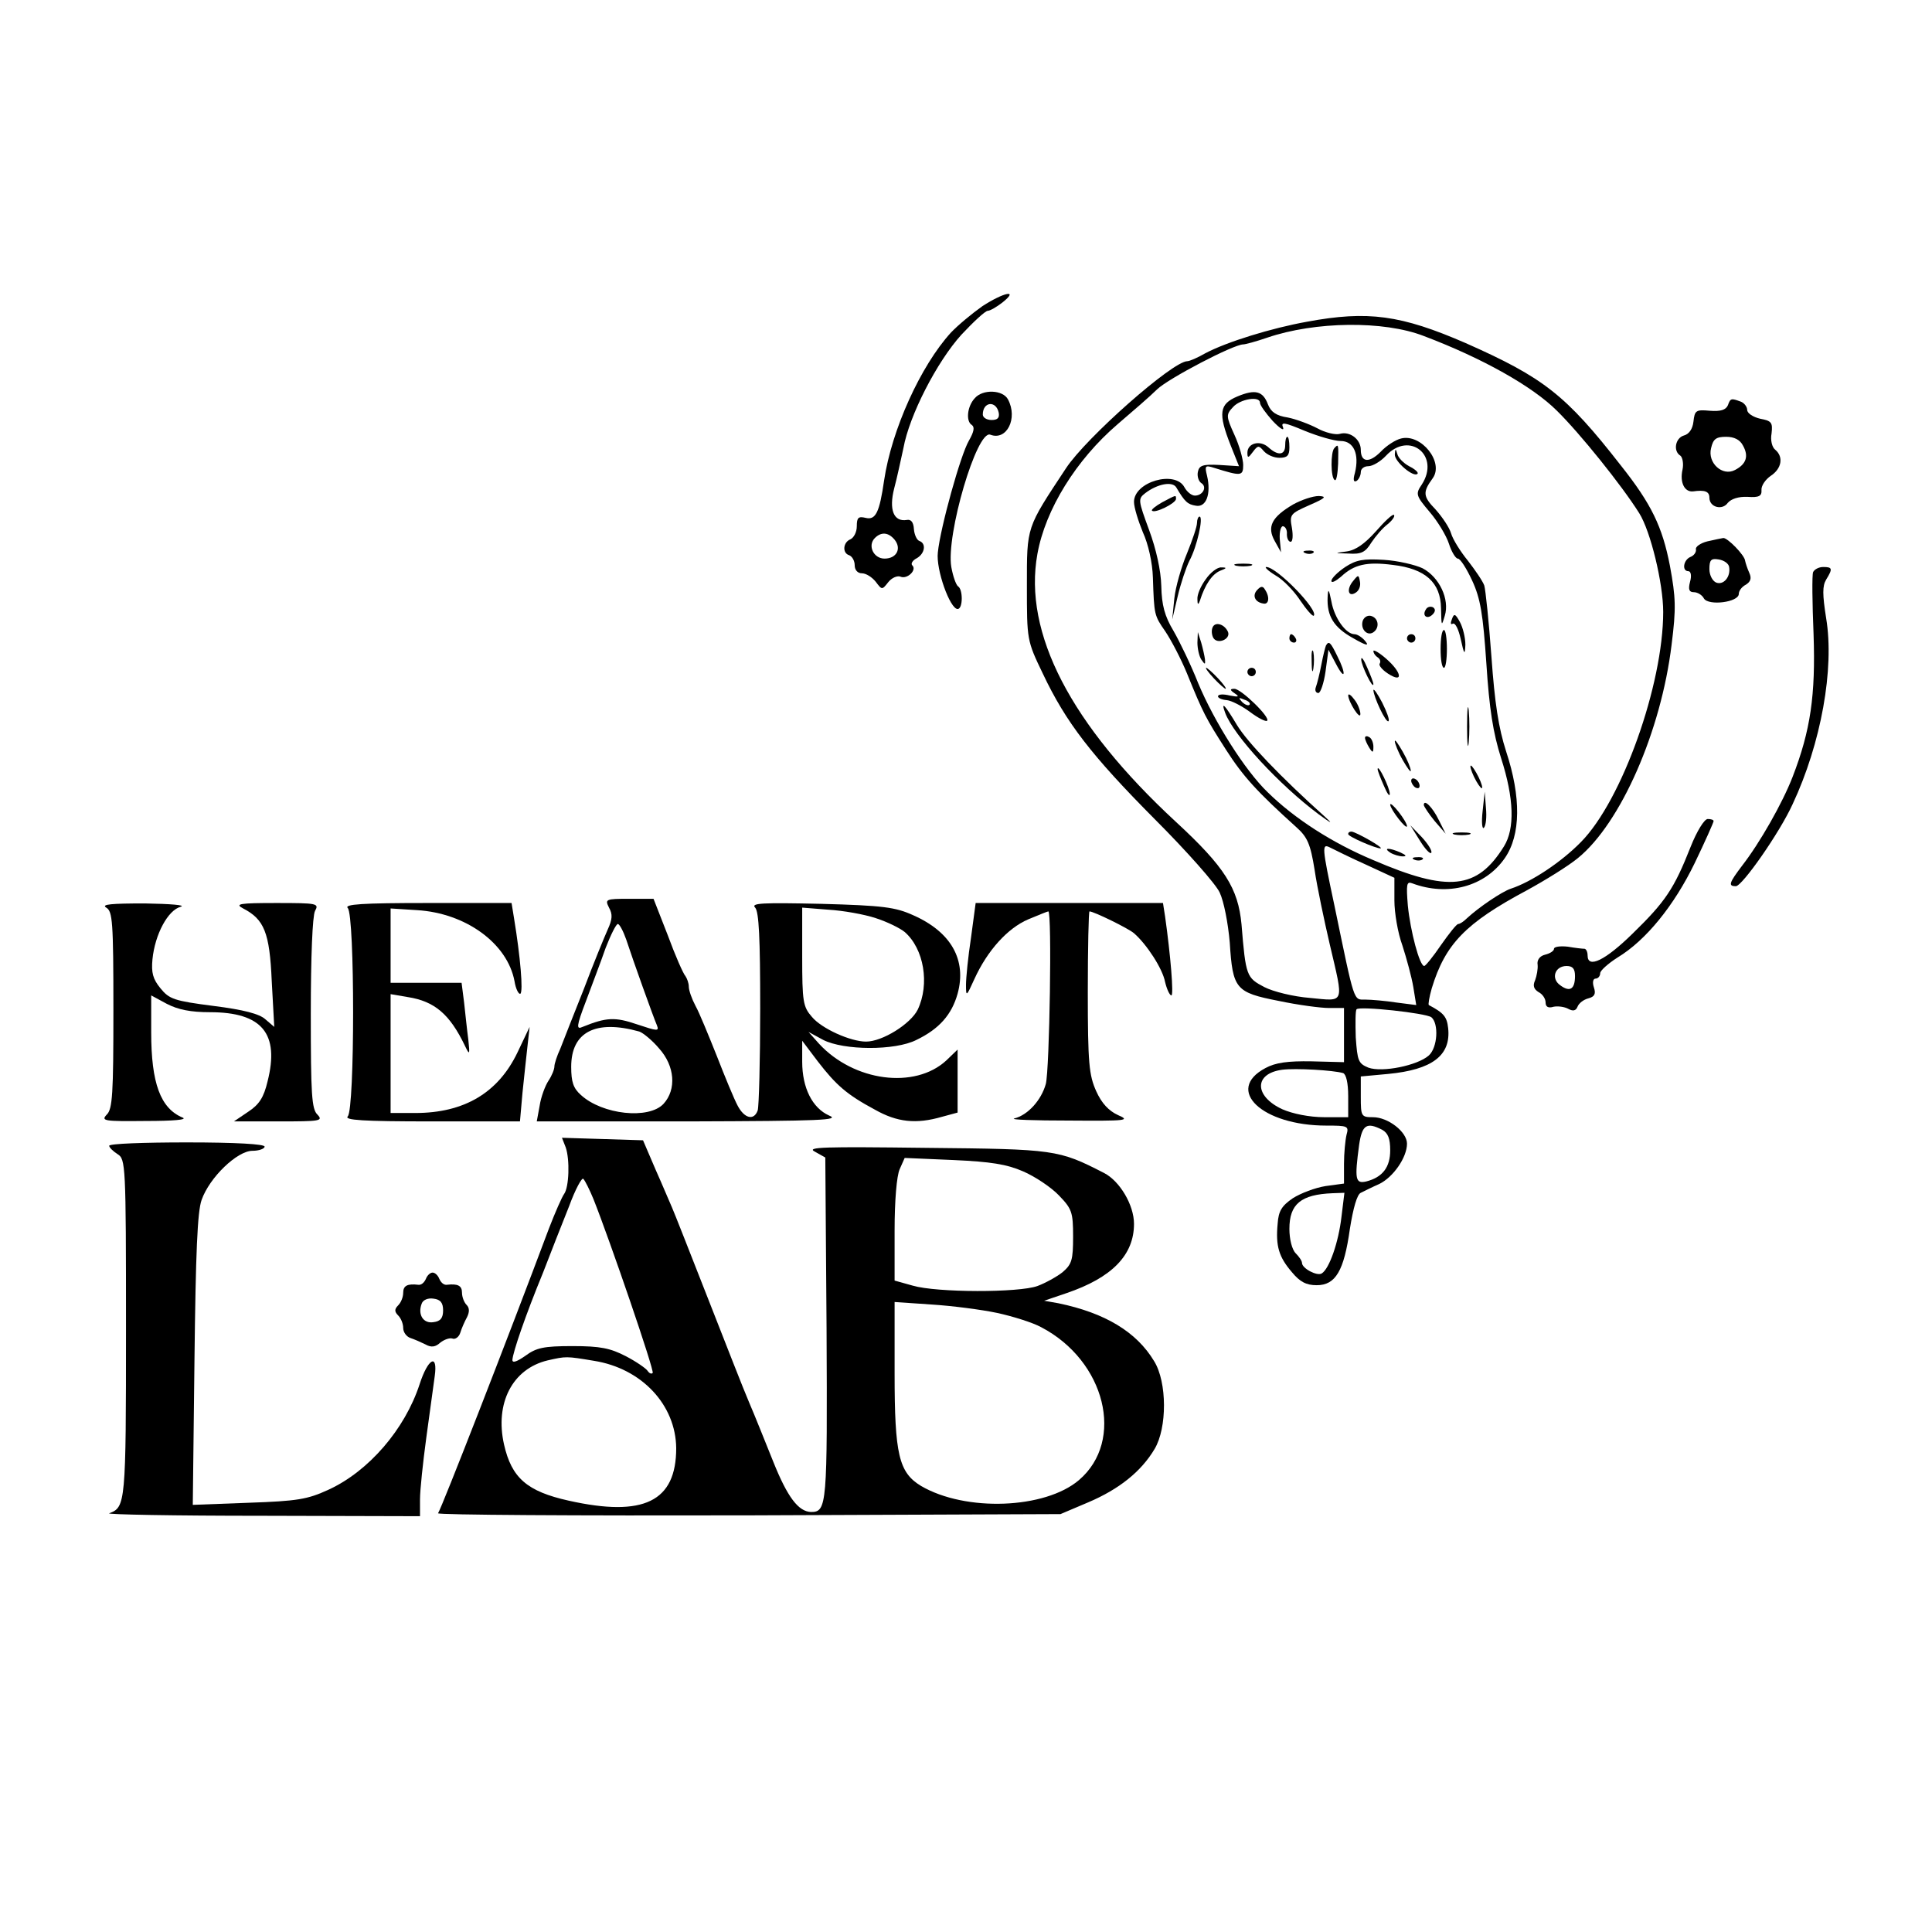 <?xml version="1.0" standalone="no"?>
<!DOCTYPE svg PUBLIC "-//W3C//DTD SVG 20010904//EN"
 "http://www.w3.org/TR/2001/REC-SVG-20010904/DTD/svg10.dtd">
<svg version="1.0" xmlns="http://www.w3.org/2000/svg"
 width="460pt" height="460pt" viewBox="0 0 460 460"
 preserveAspectRatio="xMidYMid meet">

<g transform="translate(0,460) scale(0.1,-0.1)"
fill="#000000" stroke="none">
<path d="M2339 3871 c-24 -17 -58 -45 -75 -63 -72 -79 -141 -231 -159 -352
-11 -76 -20 -95 -44 -89 -17 4 -21 1 -21 -20 0 -14 -7 -27 -15 -31 -18 -7 -20
-33 -3 -38 7 -3 13 -13 13 -24 0 -11 7 -19 17 -19 10 0 24 -9 33 -20 15 -20
15 -20 30 -1 8 10 21 16 29 13 16 -7 40 16 28 27 -4 4 1 12 11 17 19 11 23 35
6 41 -6 2 -12 15 -13 28 -1 17 -7 24 -17 22 -31 -5 -43 24 -30 75 7 26 16 69
22 96 14 78 80 206 138 270 29 31 57 57 63 57 5 0 21 9 35 20 40 32 3 24 -48
-9z m-209 -556 c17 -21 5 -45 -24 -45 -26 0 -41 31 -23 49 15 15 32 14 47 -4z"/>
<path d="M3112 3834 c-84 -15 -191 -48 -242 -75 -19 -11 -38 -19 -43 -19 -35
0 -241 -182 -289 -255 -95 -144 -93 -137 -93 -280 0 -129 0 -130 38 -209 55
-116 115 -194 267 -347 75 -75 145 -154 154 -174 10 -21 20 -73 24 -119 7
-111 14 -119 116 -139 47 -10 101 -17 120 -17 l36 0 0 -64 0 -65 -77 2 c-57 1
-86 -3 -110 -16 -98 -52 -8 -137 145 -137 51 0 54 -1 48 -22 -3 -13 -6 -44 -6
-69 l0 -47 -44 -6 c-25 -4 -59 -17 -78 -29 -26 -18 -34 -30 -36 -61 -5 -53 3
-79 34 -115 19 -23 34 -31 59 -31 45 0 65 34 79 134 8 50 17 82 26 86 8 4 28
14 44 21 33 16 66 63 66 96 0 28 -45 63 -81 63 -28 0 -29 2 -29 49 l0 48 65 6
c105 10 150 44 143 109 -3 27 -10 36 -46 55 -2 1 1 19 7 40 32 105 80 155 226
233 44 24 99 58 122 77 102 83 198 302 223 508 11 87 10 112 -4 188 -18 93
-44 147 -117 239 -131 168 -184 209 -369 291 -154 67 -233 78 -378 51z m278
-34 c140 -53 259 -120 317 -178 54 -53 154 -177 196 -244 27 -43 57 -167 57
-235 0 -173 -98 -449 -196 -548 -47 -48 -118 -95 -167 -111 -21 -7 -76 -44
-105 -71 -7 -7 -16 -13 -20 -13 -4 0 -22 -23 -41 -50 -19 -28 -37 -50 -40 -50
-11 0 -33 83 -39 144 -4 50 -3 58 10 53 85 -32 174 -8 221 60 38 55 39 145 3
254 -18 56 -27 114 -35 226 -6 83 -14 159 -17 169 -4 11 -22 37 -39 59 -18 22
-36 51 -40 65 -4 14 -21 39 -37 57 -30 31 -31 41 -7 74 28 38 -27 107 -75 95
-13 -3 -35 -17 -49 -32 -27 -27 -47 -25 -47 5 0 25 -26 45 -50 38 -10 -3 -35
3 -53 13 -19 10 -51 22 -71 26 -27 4 -40 13 -47 31 -12 32 -30 37 -73 19 -43
-18 -46 -40 -16 -116 l20 -50 -47 3 c-39 2 -48 -1 -51 -17 -2 -10 2 -22 8 -26
15 -9 4 -30 -15 -30 -8 0 -19 9 -25 20 -22 41 -120 13 -120 -35 0 -13 10 -45
21 -72 13 -28 23 -73 24 -108 3 -90 3 -90 30 -129 14 -21 37 -65 51 -99 39
-96 45 -107 93 -182 41 -64 74 -100 167 -184 27 -24 34 -40 44 -102 6 -41 23
-121 36 -177 34 -145 37 -136 -47 -128 -39 3 -88 15 -109 26 -42 22 -44 26
-54 149 -8 86 -40 137 -156 244 -251 232 -364 450 -330 638 19 106 92 224 191
309 35 30 78 67 94 83 27 26 182 107 205 107 5 0 31 7 57 16 114 39 278 41
373 4z m-390 -159 c0 -6 14 -25 30 -43 17 -18 28 -25 25 -16 -6 14 2 13 52 -8
32 -13 70 -24 85 -24 31 0 45 -31 34 -76 -5 -17 -3 -23 4 -19 5 3 10 13 10 21
0 8 8 14 18 14 10 0 29 11 42 25 56 60 130 0 85 -69 -15 -22 -14 -26 19 -65
19 -22 40 -57 46 -76 6 -19 16 -35 21 -35 6 0 21 -24 34 -52 20 -43 26 -80 34
-198 7 -108 16 -165 35 -225 31 -96 33 -168 7 -210 -64 -103 -132 -110 -311
-33 -98 41 -188 99 -252 162 -54 52 -127 168 -165 259 -17 43 -44 99 -59 125
-21 35 -28 61 -29 107 -1 37 -12 87 -29 133 -26 71 -27 74 -9 88 29 22 65 29
74 13 20 -34 27 -40 46 -43 25 -5 37 28 27 71 -6 24 -5 26 17 19 64 -20 69
-20 69 7 0 13 -9 46 -21 72 -20 44 -20 48 -3 66 17 19 64 27 64 10z m253
-1100 l67 -31 0 -54 c0 -29 8 -77 19 -107 10 -31 22 -75 26 -99 l7 -43 -47 6
c-26 4 -60 7 -74 7 -29 0 -25 -11 -74 225 -30 141 -30 147 -10 137 10 -5 48
-24 86 -41z m155 -363 c18 -15 15 -72 -6 -91 -27 -24 -111 -41 -144 -29 -24
10 -26 16 -30 72 -1 34 -1 64 2 67 8 8 164 -9 178 -19z m-210 -133 c7 -3 12
-23 12 -55 l0 -50 -57 0 c-35 0 -75 8 -100 19 -67 31 -68 85 0 94 32 4 121 -1
145 -8z m93 -135 c14 -8 19 -21 19 -49 0 -40 -18 -64 -57 -74 -26 -6 -28 5
-17 87 7 48 18 55 55 36z m-97 -207 c-7 -61 -29 -124 -47 -135 -11 -7 -47 12
-47 25 0 5 -7 15 -15 23 -9 9 -15 34 -15 58 0 59 27 82 103 85 l28 1 -7 -57z"/>
<path d="M3060 3540 c0 -24 -17 -26 -40 -5 -20 18 -50 10 -50 -13 0 -13 2 -13
13 2 12 16 14 16 26 2 8 -9 24 -16 37 -16 19 0 24 5 24 25 0 14 -2 25 -5 25
-3 0 -5 -9 -5 -20z"/>
<path d="M3177 3533 c-9 -9 -9 -71 1 -76 4 -3 7 15 8 39 1 47 1 48 -9 37z"/>
<path d="M3321 3518 c-1 -17 45 -56 54 -46 3 3 -6 11 -20 18 -13 7 -26 20 -28
29 -4 14 -5 13 -6 -1z"/>
<path d="M2767 3404 c-16 -9 -27 -18 -24 -20 7 -7 57 18 57 28 0 10 1 10 -33
-8z"/>
<path d="M3079 3399 c-51 -30 -63 -53 -44 -87 l15 -27 -3 32 c-1 18 3 31 8 30
6 -1 10 -10 9 -19 0 -10 4 -18 9 -18 5 0 6 15 3 33 -6 32 -4 34 41 54 39 17
43 21 23 22 -14 0 -41 -9 -61 -20z"/>
<path d="M3276 3335 c-27 -30 -48 -45 -70 -48 -30 -4 -30 -4 5 -5 30 -2 40 3
54 26 10 15 27 35 39 44 11 9 18 19 15 22 -3 3 -22 -15 -43 -39z"/>
<path d="M2850 3355 c0 -9 -11 -41 -24 -73 -13 -31 -27 -79 -30 -107 l-5 -50
13 55 c7 30 20 69 28 85 18 33 34 105 24 105 -3 0 -6 -7 -6 -15z"/>
<path d="M3108 3283 c7 -3 16 -2 19 1 4 3 -2 6 -13 5 -11 0 -14 -3 -6 -6z"/>
<path d="M3203 3250 c-18 -12 -33 -27 -33 -33 0 -6 10 -1 23 10 31 29 61 36
123 28 78 -9 114 -42 115 -103 1 -43 1 -45 9 -18 12 39 -13 92 -53 113 -17 8
-58 18 -92 20 -49 3 -66 0 -92 -17z"/>
<path d="M2943 3253 c9 -2 25 -2 35 0 9 3 1 5 -18 5 -19 0 -27 -2 -17 -5z"/>
<path d="M2871 3221 c-12 -16 -21 -37 -20 -48 0 -13 2 -14 6 -3 12 38 29 63
48 71 16 6 17 8 3 8 -9 1 -26 -12 -37 -28z"/>
<path d="M3037 3230 c18 -10 44 -37 59 -60 15 -22 29 -38 32 -36 12 13 -88
116 -113 116 -5 0 4 -9 22 -20z"/>
<path d="M3222 3217 c-17 -20 -12 -40 6 -28 8 5 12 16 10 26 -3 17 -4 17 -16
2z"/>
<path d="M2993 3195 c-12 -13 -5 -29 15 -32 13 -3 16 15 4 33 -5 9 -10 9 -19
-1z"/>
<path d="M3161 3178 c-2 -45 15 -72 60 -97 31 -18 40 -20 30 -8 -7 9 -19 17
-26 17 -20 0 -48 38 -55 78 -6 30 -8 32 -9 10z"/>
<path d="M3395 3149 c-10 -15 3 -25 16 -12 7 7 7 13 1 17 -6 3 -14 1 -17 -5z"/>
<path d="M3245 3123 c-7 -19 9 -38 24 -29 16 10 14 33 -3 39 -8 3 -17 -1 -21
-10z"/>
<path d="M3457 3126 c-4 -10 -3 -14 2 -11 6 3 14 -14 19 -37 8 -37 10 -39 11
-13 0 17 -6 41 -13 54 -11 20 -14 21 -19 7z"/>
<path d="M2887 3106 c-3 -7 -2 -18 2 -25 10 -16 41 -3 35 14 -8 19 -31 26 -37
11z"/>
<path d="M3430 3055 c0 -25 3 -45 8 -45 4 0 7 20 7 45 0 25 -3 45 -7 45 -5 0
-8 -20 -8 -45z"/>
<path d="M2851 3070 c0 -14 4 -32 9 -40 9 -13 10 -13 9 0 -1 8 -5 26 -9 40
l-8 25 -1 -25z"/>
<path d="M3070 3080 c0 -5 5 -10 11 -10 5 0 7 5 4 10 -3 6 -8 10 -11 10 -2 0
-4 -4 -4 -10z"/>
<path d="M3350 3080 c0 -5 5 -10 10 -10 6 0 10 5 10 10 0 6 -4 10 -10 10 -5 0
-10 -4 -10 -10z"/>
<path d="M3157 3063 c-2 -5 -7 -25 -11 -46 -4 -21 -10 -45 -13 -53 -3 -8 0
-14 6 -14 5 0 13 23 17 51 l7 52 18 -34 c22 -42 25 -24 3 19 -16 33 -20 37
-27 25z"/>
<path d="M3123 3025 c0 -22 2 -30 4 -17 2 12 2 30 0 40 -3 9 -5 -1 -4 -23z"/>
<path d="M3270 3050 c0 -5 5 -12 10 -15 6 -4 8 -10 5 -15 -3 -4 6 -15 20 -24
37 -24 33 3 -5 36 -16 14 -30 22 -30 18z"/>
<path d="M3241 3030 c0 -14 28 -72 29 -59 0 4 -7 22 -15 40 -8 19 -14 27 -14
19z"/>
<path d="M2890 2985 c13 -14 26 -25 28 -25 3 0 -5 11 -18 25 -13 14 -26 25
-28 25 -3 0 5 -11 18 -25z"/>
<path d="M2970 3000 c0 -5 5 -10 10 -10 6 0 10 5 10 10 0 6 -4 10 -10 10 -5 0
-10 -4 -10 -10z"/>
<path d="M2940 2949 c12 -8 9 -9 -12 -5 -16 4 -28 3 -28 -2 0 -4 9 -8 21 -9
11 -1 36 -14 55 -28 20 -15 38 -24 41 -21 8 8 -62 76 -78 76 -11 0 -11 -3 1
-11z m35 -27 c-3 -3 -11 0 -18 7 -9 10 -8 11 6 5 10 -3 15 -9 12 -12z"/>
<path d="M3270 2957 c0 -15 30 -80 36 -74 3 3 -4 22 -15 44 -11 21 -20 34 -21
30z"/>
<path d="M3210 2944 c1 -16 29 -60 29 -44 0 8 -6 24 -14 34 -8 11 -15 16 -15
10z"/>
<path d="M3493 2870 c0 -41 2 -58 4 -37 2 20 2 54 0 75 -2 20 -4 3 -4 -38z"/>
<path d="M2917 2903 c20 -54 129 -172 223 -242 30 -22 35 -24 15 -6 -107 96
-186 179 -210 219 -28 47 -39 59 -28 29z"/>
<path d="M3250 2843 c0 -4 5 -15 10 -23 8 -13 10 -13 10 2 0 9 -4 20 -10 23
-5 3 -10 3 -10 -2z"/>
<path d="M3321 2835 c0 -5 8 -26 19 -45 11 -19 19 -30 19 -25 0 6 -8 26 -19
45 -11 19 -19 31 -19 25z"/>
<path d="M3501 2775 c0 -5 6 -21 14 -35 8 -14 14 -20 14 -15 0 6 -6 21 -14 35
-8 14 -14 21 -14 15z"/>
<path d="M3280 2769 c0 -4 7 -22 15 -40 8 -19 14 -27 14 -19 0 14 -28 72 -29
59z"/>
<path d="M3360 2741 c0 -5 5 -13 10 -16 6 -3 10 -2 10 4 0 5 -4 13 -10 16 -5
3 -10 2 -10 -4z"/>
<path d="M3530 2668 c-3 -26 -1 -43 3 -39 5 5 7 26 5 47 l-3 39 -5 -47z"/>
<path d="M3310 2684 c1 -12 39 -61 40 -51 0 5 -9 20 -20 34 -11 14 -20 22 -20
17z"/>
<path d="M3390 2683 c1 -4 12 -21 26 -38 l26 -30 -16 32 c-15 31 -36 52 -36
36z"/>
<path d="M3381 2598 c13 -21 25 -33 27 -28 2 5 -9 22 -23 37 l-27 28 23 -37z"/>
<path d="M3210 2614 c0 -6 65 -34 77 -34 9 1 -58 39 -69 40 -5 0 -8 -2 -8 -6z"/>
<path d="M3463 2613 c9 -2 25 -2 35 0 9 3 1 5 -18 5 -19 0 -27 -2 -17 -5z"/>
<path d="M3310 2570 c8 -5 22 -9 30 -9 10 0 8 3 -5 9 -27 12 -43 12 -25 0z"/>
<path d="M3368 2553 c7 -3 16 -2 19 1 4 3 -2 6 -13 5 -11 0 -14 -3 -6 -6z"/>
<path d="M2321 3652 c-18 -19 -22 -55 -7 -64 7 -5 5 -16 -7 -37 -20 -34 -68
-207 -74 -266 -5 -41 29 -135 47 -135 13 0 13 47 1 54 -5 4 -12 24 -16 46 -13
76 61 328 93 315 39 -15 66 39 42 84 -12 23 -60 25 -79 3z m57 -35 c2 -12 -3
-17 -17 -17 -12 0 -21 6 -21 13 0 31 32 34 38 4z"/>
<path d="M4114 3635 c-5 -11 -17 -15 -43 -13 -33 3 -36 1 -39 -26 -2 -18 -11
-30 -23 -33 -20 -6 -26 -37 -8 -48 5 -4 8 -19 5 -33 -7 -31 5 -54 25 -52 28 4
39 0 39 -15 0 -23 31 -31 44 -12 8 9 25 15 47 14 27 -2 34 2 33 16 -1 10 9 25
22 34 26 17 31 45 11 62 -8 6 -12 23 -9 39 3 26 0 30 -27 35 -17 4 -31 13 -31
21 0 7 -7 17 -16 20 -22 8 -24 8 -30 -9z m36 -96 c14 -25 8 -44 -19 -58 -30
-16 -66 17 -57 52 5 22 12 27 36 27 19 0 33 -7 40 -21z"/>
<path d="M4065 3311 c-16 -4 -29 -13 -27 -19 1 -7 -5 -15 -13 -18 -17 -7 -21
-34 -5 -34 6 0 8 -11 4 -25 -5 -19 -2 -25 9 -25 9 0 20 -7 24 -15 11 -18 83
-9 83 11 0 7 7 17 17 22 11 7 14 15 8 28 -5 11 -9 24 -10 29 -1 13 -42 55 -52
54 -5 -1 -21 -4 -38 -8z m52 -61 c4 -23 -13 -44 -31 -37 -9 4 -16 18 -16 32 0
22 4 26 22 23 13 -2 24 -10 25 -18z"/>
<path d="M4317 3238 c-3 -7 -2 -74 1 -148 5 -145 -7 -229 -50 -340 -24 -62
-78 -157 -120 -211 -31 -41 -34 -49 -15 -49 15 0 104 127 135 195 68 145 100
323 80 443 -9 57 -9 77 0 92 16 26 15 30 -7 30 -11 0 -21 -6 -24 -12z"/>
<path d="M4025 2583 c-39 -99 -60 -130 -137 -205 -66 -65 -108 -85 -108 -53 0
8 -3 15 -7 16 -5 0 -23 2 -40 5 -18 2 -33 0 -33 -5 0 -5 -9 -11 -21 -14 -13
-3 -20 -13 -18 -24 1 -10 -2 -26 -6 -37 -6 -13 -3 -21 8 -28 10 -5 17 -16 17
-25 0 -10 6 -14 19 -10 10 2 26 0 35 -5 11 -6 18 -5 22 5 3 8 14 17 26 20 15
4 18 11 13 26 -4 12 -2 21 4 21 6 0 11 6 11 13 0 6 19 23 41 37 68 41 135 124
184 225 25 52 45 97 45 100 0 3 -6 5 -14 5 -8 0 -26 -29 -41 -67z m-275 -307
c0 -31 -12 -39 -35 -22 -23 16 -13 46 15 46 15 0 20 -7 20 -24z"/>
<path d="M1450 2439 c9 -16 8 -28 -3 -52 -8 -18 -34 -81 -57 -142 -24 -60 -49
-124 -56 -142 -8 -17 -14 -36 -14 -42 0 -7 -6 -22 -14 -34 -8 -12 -18 -39 -21
-59 l-7 -38 363 0 c316 1 360 3 333 14 -40 18 -64 66 -64 128 l0 50 37 -49
c44 -57 69 -79 136 -115 53 -30 98 -35 160 -17 l37 10 0 75 0 75 -27 -26 c-75
-69 -220 -50 -303 40 l-25 28 35 -19 c49 -25 171 -26 222 0 54 26 84 60 98
110 22 80 -15 147 -106 187 -42 19 -71 23 -219 27 -139 3 -168 2 -157 -9 9
-10 12 -72 12 -240 0 -125 -3 -234 -6 -243 -9 -25 -32 -19 -48 12 -8 15 -30
68 -49 117 -20 50 -42 104 -51 120 -9 17 -16 37 -16 46 0 8 -4 19 -8 25 -5 5
-24 48 -42 97 l-34 87 -58 0 c-56 0 -58 -1 -48 -21z m635 -25 c28 -9 58 -24
69 -33 46 -40 60 -124 31 -185 -17 -34 -84 -76 -123 -76 -37 0 -106 31 -129
59 -21 24 -23 36 -23 143 l0 117 63 -5 c34 -2 85 -11 112 -20z m-594 -51 c16
-49 64 -183 73 -204 6 -15 1 -14 -47 2 -53 18 -73 17 -130 -6 -15 -7 -15 1 8
61 14 38 36 95 47 127 12 31 25 57 29 57 4 0 13 -17 20 -37z m31 -219 c9 -3
31 -21 47 -40 38 -42 42 -98 11 -132 -35 -38 -146 -26 -197 21 -18 16 -23 31
-23 67 0 83 58 113 162 84z"/>
<path d="M253 2439 c15 -9 17 -32 17 -244 0 -199 -2 -236 -16 -249 -14 -15 -6
-16 93 -15 66 0 100 3 88 8 -53 22 -75 82 -75 203 l0 88 37 -20 c27 -14 57
-20 103 -20 124 0 166 -51 137 -165 -9 -38 -20 -55 -46 -72 l-34 -23 107 0
c98 0 106 1 92 16 -14 13 -16 49 -16 240 0 136 4 233 10 245 10 18 6 19 -92
19 -88 0 -100 -2 -79 -13 50 -26 63 -57 68 -173 l6 -109 -21 18 c-14 13 -52
23 -124 32 -93 12 -105 16 -126 42 -18 22 -22 37 -19 69 6 60 37 117 67 125
14 4 -24 7 -85 8 -79 0 -105 -2 -92 -10z"/>
<path d="M828 2438 c17 -17 17 -479 0 -496 -9 -9 35 -12 199 -12 l211 0 6 68
c4 37 9 87 12 112 l5 45 -29 -61 c-46 -96 -127 -144 -243 -144 l-59 0 0 141 0
142 41 -7 c64 -10 100 -41 136 -116 11 -23 12 -22 8 15 -3 22 -7 61 -10 88
l-6 47 -85 0 -84 0 0 89 0 88 63 -4 c116 -7 215 -79 232 -169 3 -19 10 -32 14
-30 7 5 0 88 -15 179 l-6 37 -201 0 c-156 0 -198 -3 -189 -12z"/>
<path d="M2312 2368 c-7 -46 -12 -96 -12 -113 0 -29 1 -28 20 14 31 68 79 121
128 142 24 10 46 19 48 19 9 0 3 -377 -6 -411 -11 -39 -43 -74 -75 -82 -11 -3
48 -5 130 -5 138 -1 147 0 117 13 -22 10 -39 28 -52 57 -17 38 -20 66 -20 236
0 105 2 192 4 192 10 0 92 -40 106 -52 30 -26 68 -84 74 -116 4 -17 11 -32 15
-32 6 0 -2 96 -15 188 l-5 32 -223 0 -223 0 -11 -82z"/>
<path d="M1347 1868 c10 -29 8 -95 -4 -111 -5 -7 -21 -43 -36 -82 -100 -267
-254 -662 -264 -678 -3 -4 330 -6 739 -5 l743 3 66 28 c73 31 126 73 158 127
30 50 30 159 -1 209 -42 70 -117 115 -228 138 l-34 6 53 18 c109 37 161 91
161 165 0 45 -34 102 -71 121 -109 56 -117 57 -424 60 -244 3 -286 2 -265 -9
l25 -14 3 -408 c2 -420 1 -436 -37 -436 -30 1 -56 35 -90 120 -19 47 -44 110
-57 140 -13 30 -57 143 -99 250 -42 107 -80 204 -85 215 -5 11 -22 52 -39 90
l-30 70 -96 3 -97 3 9 -23z m1089 -57 c28 -12 67 -38 85 -57 31 -32 34 -40 34
-98 0 -56 -3 -66 -25 -85 -14 -11 -41 -26 -60 -33 -44 -16 -239 -16 -297 1
l-43 12 0 119 c0 72 5 130 12 146 l12 27 116 -5 c89 -4 127 -10 166 -27z
m-1023 -66 c39 -98 146 -410 141 -414 -3 -3 -8 -1 -12 5 -4 6 -27 22 -52 35
-37 19 -60 24 -127 24 -69 0 -86 -4 -112 -23 -20 -14 -31 -18 -31 -10 1 18 31
106 73 208 18 47 46 118 62 158 15 41 31 70 34 65 4 -4 15 -26 24 -48z m961
-271 c37 -8 85 -23 105 -34 153 -80 200 -270 90 -364 -81 -69 -270 -76 -376
-14 -53 32 -63 75 -63 268 l0 170 88 -6 c48 -3 118 -12 156 -20z m-960 -114
c114 -18 195 -105 196 -208 0 -127 -77 -165 -256 -125 -99 22 -136 54 -154
134 -22 98 20 180 104 200 44 10 44 10 110 -1z"/>
<path d="M260 1872 c0 -4 9 -13 20 -20 19 -12 20 -23 20 -415 0 -416 -1 -426
-40 -440 -8 -3 155 -6 363 -6 l377 -1 0 40 c0 22 7 88 15 147 8 59 17 125 20
146 8 56 -16 43 -36 -19 -35 -107 -121 -207 -217 -251 -50 -23 -74 -27 -190
-31 l-133 -5 4 344 c3 257 7 354 17 382 19 54 85 117 121 117 16 0 29 5 29 10
0 6 -68 10 -185 10 -102 0 -185 -3 -185 -8z"/>
<path d="M1014 1555 c-4 -9 -11 -15 -18 -14 -26 3 -36 -2 -36 -19 0 -10 -5
-23 -12 -30 -9 -9 -9 -15 0 -24 7 -7 12 -20 12 -30 0 -10 8 -21 18 -24 9 -3
25 -10 35 -15 14 -8 24 -6 35 4 10 8 23 12 29 10 7 -3 16 4 19 14 3 10 10 26
16 37 6 12 6 22 -1 29 -6 6 -11 19 -11 29 0 17 -10 22 -36 19 -7 -1 -14 5 -18
14 -3 8 -10 15 -16 15 -6 0 -13 -7 -16 -15z m41 -75 c0 -18 -6 -26 -23 -28
-24 -4 -38 18 -28 44 3 9 15 14 28 12 17 -2 23 -10 23 -28z"/>
</g>
</svg>
